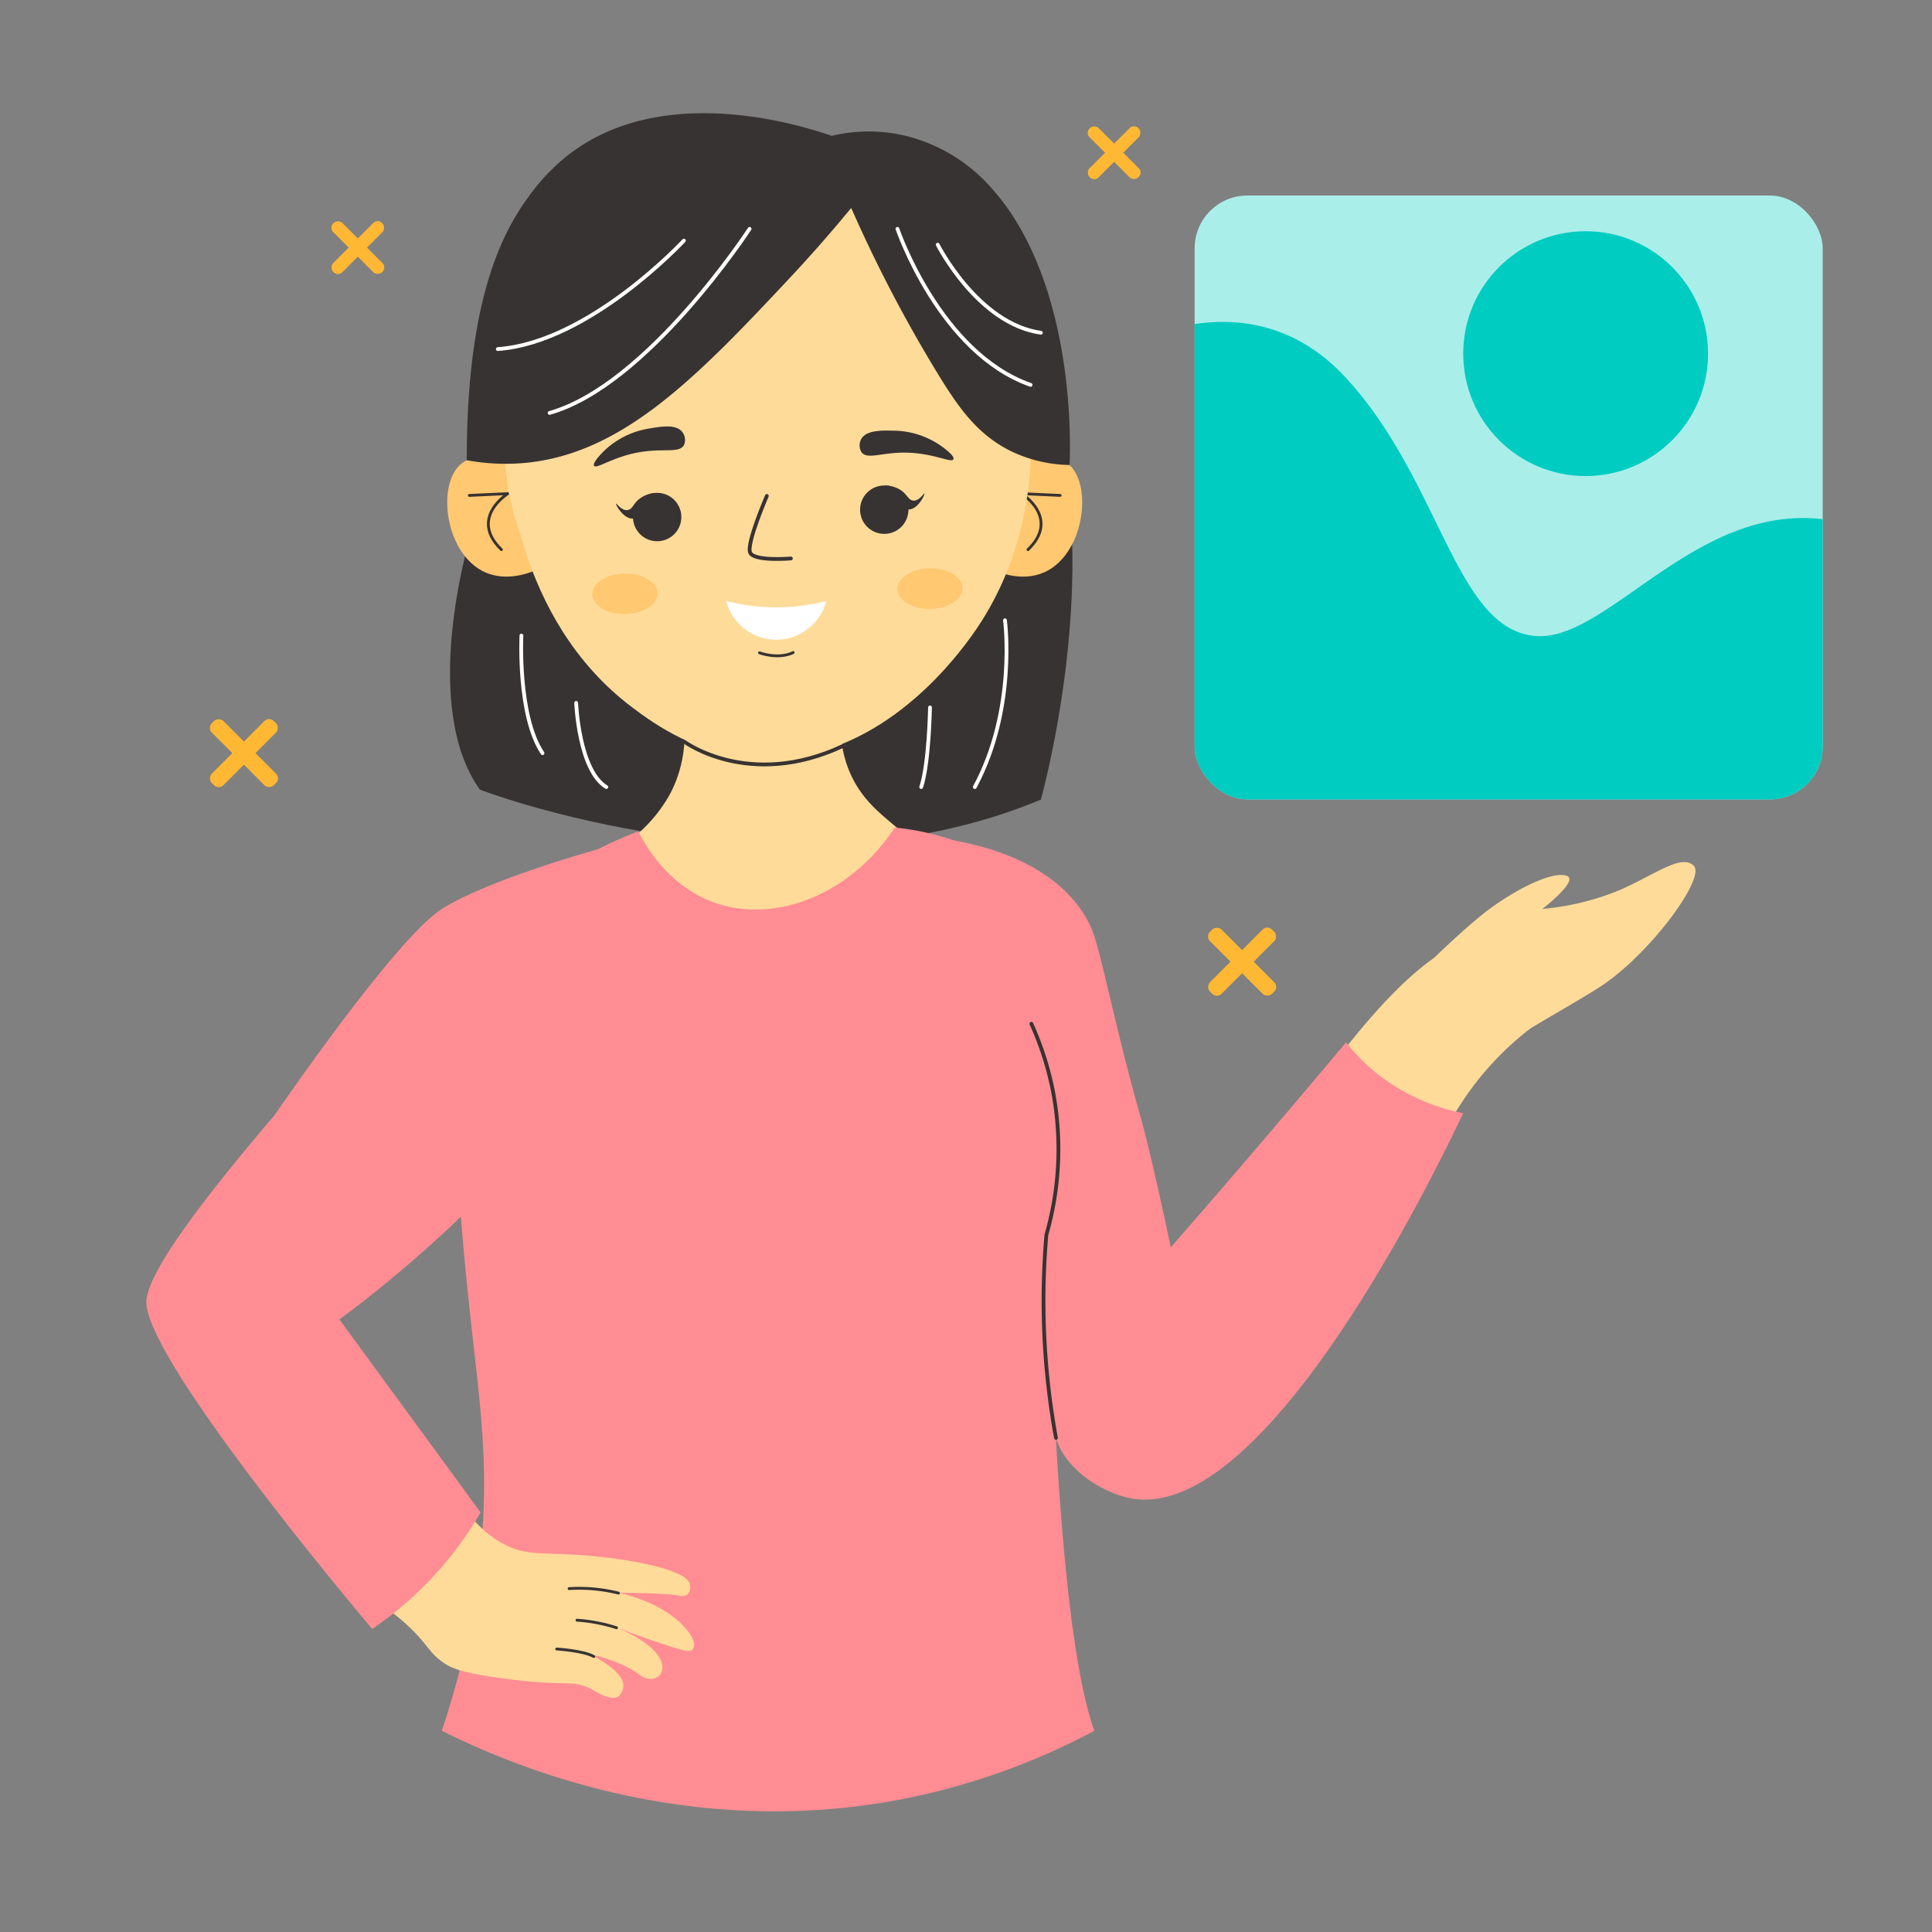 <?xml version="1.0" ?><svg viewBox="0 0 512 512" xmlns="http://www.w3.org/2000/svg" xmlns:xlink="http://www.w3.org/1999/xlink"><rect x="0" y="0" width="512" height="512" fill="#808080" stroke="none"/><defs><style>.cls-1,.cls-10,.cls-16,.cls-17,.cls-6,.cls-8{fill:none;}.cls-2{fill:#ffdb99;}.cls-3{fill:#ffb833;}.cls-4,.cls-9{fill:#383333;}.cls-10,.cls-15,.cls-16,.cls-4{fill-rule:evenodd;}.cls-5{fill:#ffc871;}.cls-10,.cls-16,.cls-6,.cls-8{stroke:#383333;}.cls-10,.cls-16,.cls-17,.cls-6,.cls-8{stroke-linecap:round;stroke-linejoin:round;}.cls-16,.cls-6{stroke-width:0.75px;}.cls-7{fill:#ff8d93;}.cls-11{fill:#fff;}.cls-12{clip-path:url(#clip-path);}.cls-13{fill:#aaeeea;}.cls-14,.cls-15{fill:#00ccc1;}.cls-17{stroke:#fff;}</style><clipPath id="clip-path"><rect class="cls-1" height="160.04" rx="14" width="166.44" x="316.59" y="51.81"/></clipPath></defs><title/><g id="Profile"><path class="cls-2" d="M373.18,260.66s14.09-14.46,22.38-20.37,16.8-9.49,19.77-8.13-6.59,8.72-6.59,8.72a69.91,69.91,0,0,0,20.5-5c9.7-4.27,16.43-9.71,19.64-6.41s-12.12,24-25.19,32.26-26.18,14.34-34.3,23.11C389.39,284.83,369.53,274,373.18,260.66Z"/><path class="cls-2" d="M405.61,272.51a80.28,80.28,0,0,0-24.42,31l-9.1,20.41-32.8-21.59s21.69-35.21,40.77-48.49Z"/><rect class="cls-3" height="18.3" rx="1.63" transform="translate(-18.62 86.27) rotate(-45)" width="3.42" x="93.12" y="56.47"/><rect class="cls-3" height="18.3" rx="1.63" transform="translate(115.48 179.07) rotate(-135)" width="3.42" x="93.12" y="56.47"/><rect class="cls-3" height="18.3" rx="1.63" transform="translate(57.86 220.63) rotate(-45)" width="3.42" x="293.55" y="31.32"/><rect class="cls-3" height="18.3" rx="1.63" transform="translate(475.42 277.87) rotate(-135)" width="3.42" x="293.55" y="31.32"/><rect class="cls-3" height="23.23" rx="1.73" transform="translate(-122.2 104.17) rotate(-45)" width="4.34" x="62.48" y="187.98"/><rect class="cls-3" height="23.23" rx="1.73" transform="translate(-30.78 386.43) rotate(-135)" width="4.34" x="62.48" y="187.98"/><rect class="cls-3" height="23.23" rx="1.73" transform="translate(-83.8 307.4) rotate(-45)" width="4.34" x="327" y="243.25"/><rect class="cls-3" height="23.23" rx="1.73" transform="translate(381.71 667.83) rotate(-135)" width="4.34" x="327" y="243.25"/><path class="cls-4" d="M124.38,143.13S111.16,187,127.2,209.28c0,0,80.86,31.08,148.64,2.62,0,0,15.46-54.8,4.36-98.91s-139.15,4.69-139.15,4.69Z"/><path class="cls-5" d="M265.73,125c.77-.75,5-4.7,11-4.26.88.07,4.38.32,6.74,2.53,6.11,5.72,3.77,23.78-6.79,28.42-5.9,2.6-12.18,0-14.29-1Q264,137.83,265.73,125Z"/><path class="cls-6" d="M280.94,131.29l-10.2-.47s10.38,6.46,1.69,14.84"/><path class="cls-5" d="M139.58,125c-.77-.75-5-4.7-11-4.26-.88.07-4.38.32-6.74,2.53-6.11,5.72-3.77,23.78,6.79,28.42,5.91,2.6,12.18,0,14.3-1Q141.27,137.83,139.58,125Z"/><path class="cls-6" d="M124.38,131.29l10.19-.47s-10.37,6.46-1.69,14.84"/><path class="cls-2" d="M178.81,178.55c1.07,3,6.23,18.43-1.53,32.38A39.89,39.89,0,0,1,166,223.38c-3,2.06-2.37.9-15.05,7.16-3.62,1.79-7.82,3.94-12.59,6.53-.55.3-.86.46-1.27.7a46,46,0,0,0-5.49,3.86,61.11,61.11,0,0,0-10.5,11.18c-7.68,11.1,5.68,42.56,15.06,74,1.62,5.42,6.27,21,8.24,32.2,3.72,21.1,2.51,52.77-22.09,96.6a211.74,211.74,0,0,0,51.28,14.21c47.82,6.93,87.06-4.29,108.55-12.4-2.46-12-5.44-28.33-7.87-47.83-2.64-21.18-5.68-45.65-4.84-76.88.62-23-.07-46.08,1.82-69,.89-11,2.49-20.76-3.64-27.85-7.18-8.31-17.57-5.87-31.68-18-3.55-3-7.35-6.29-10.06-11.75-6.46-13-1.14-27.13.78-31.64Z"/><circle class="cls-2" cx="203.47" cy="117.68" r="69.79"/><path class="cls-2" d="M133.73,114.91c.29,8.16,2.55,49.1,33.9,72.62,5.76,4.32,17.49,12.88,34,13.51,30.47,1.16,50.73-25.69,54.78-31.06,14.12-18.7,16.33-38.69,16.71-48C273.12,122,196.22,68.25,133.73,114.91Z"/><path class="cls-7" d="M169.16,220.31c1.78,3.56,7.93,14.68,20.47,19,16,5.47,35.84-2.28,47.49-20a68.27,68.27,0,0,1,17.29,4,76.92,76.92,0,0,1,12,5.9c10.2,6.4,18.17,45.84,11.51,98.68,0,0,1.21,101.11,12.1,130.77A181.4,181.4,0,0,1,238,477c-56.25,10.5-102.2-9-120.92-18.33,10.42-31.07,11.85-56.31,11-74.14-1-22-6-46.17-7.67-92.48-.48-13.06,0-20.59,3-30C132.08,235.45,161,223.4,169.16,220.31Z"/><path class="cls-7" d="M242.38,221.33c29.15,2.51,40,13.67,44.39,20.18,3.4,5,4,8.74,8.48,27.45,7.14,29.58,6,21.36,10.9,42.78,3.6,15.73,7.84,36,11.88,59.93l-38.52,6.22-17.08-68.44Q252.41,265.4,242.38,221.33Z"/><path class="cls-7" d="M387.77,295c-7.46,15.71-52.47,108.76-88.07,102.07-7-1.32-17.15-7.14-19.86-16-3.68-12.11,8-25,22-40.91,12.29-13.95,31-35.42,54.88-63.93a51.43,51.43,0,0,0,8.15,8.24A53.07,53.07,0,0,0,387.77,295Z"/><path class="cls-8" d="M273.32,271.3a80.84,80.84,0,0,1,5.9,18.82,82.2,82.2,0,0,1-1.91,37.08c-.53,6.12-.83,12.76-.75,19.85a202.37,202.37,0,0,0,3.28,34"/><path class="cls-9" d="M249.58,118.31a22.24,22.24,0,0,0-12.76-4.18c-3.1-.07-7.31-.17-8.6,2.26a3.42,3.42,0,0,0,.08,3.43c1.46,2,5.12.19,11,.13,7.79-.07,12.85,2.88,13.36,1.77C253.06,120.91,250.57,119,249.58,118.31Z"/><path class="cls-9" d="M160,119.57a22.27,22.27,0,0,1,12-6c3.06-.53,7.2-1.26,8.84.95a3.42,3.42,0,0,1,.43,3.41c-1.15,2.14-5,.94-10.89,1.77-7.71,1.09-12.28,4.76-12.95,3.73C157,122.66,159.14,120.44,160,119.57Z"/><path class="cls-10" d="M203.22,131.43s-5.44,12.59-4.44,15S209.59,148,209.59,148"/><path class="cls-6" d="M201.27,173s4.93,1.85,8.93-.07"/><ellipse class="cls-5" cx="246.46" cy="155.98" rx="8.63" ry="5.37" transform="translate(-2.64 4.24) rotate(-0.98)"/><ellipse class="cls-5" cx="165.6" cy="157.36" rx="8.63" ry="5.37" transform="translate(-2.67 2.86) rotate(-0.98)"/><path class="cls-4" d="M239.17,139.29a6.41,6.41,0,1,1-.56-9A6.43,6.43,0,0,1,239.17,139.29Z"/><path class="cls-4" d="M245,130.76c-.14-.12-1.4,2.06-3,1.9-1.19-.11-1.5-1.42-3-2.57a7.71,7.71,0,0,0-4.53-1.44,16.58,16.58,0,0,0,2.59,3.73c1.46,1.59,2.41,2.62,3.69,2.64C243.32,135.05,245.18,130.92,245,130.76Z"/><path class="cls-4" d="M178.69,141.55a6.41,6.41,0,1,1,0-9.06A6.42,6.42,0,0,1,178.69,141.55Z"/><path class="cls-4" d="M163.25,133.46c.13-.13,1.53,2,3.13,1.7,1.18-.2,1.4-1.52,2.83-2.77a7.75,7.75,0,0,1,4.42-1.74,16.42,16.42,0,0,1-2.33,3.9c-1.36,1.69-2.23,2.77-3.51,2.87C165.2,137.63,163.07,133.63,163.25,133.46Z"/><path class="cls-8" d="M181.39,196.59s17.13,12.67,41.8,1.19"/><path class="cls-11" d="M192.44,159.26a52.84,52.84,0,0,0,26.54,0,13.71,13.71,0,0,1-26.54,0Z"/><path class="cls-4" d="M225.58,55.11c-4.55,5.53-9.87,11.7-16,18.25-25.1,26.81-45.13,47.66-71.89,49.43a57.18,57.18,0,0,1-14-.82c0-38.74,7.73-57.91,16-69.29A54.2,54.2,0,0,1,150,41.54c25.2-20.22,62.39-8.3,70.4-5.54a42.6,42.6,0,0,1,17.41-.48A44.27,44.27,0,0,1,262.36,49.4c24,26.21,21.08,73.83,21.08,73.83a37.22,37.22,0,0,1-14.06-3c-10-4.32-15.34-12.2-20.78-21.06A370.5,370.5,0,0,1,225.58,55.11Z"/><path class="cls-2" d="M95.37,422.17a50.63,50.63,0,0,1,15.23,11.16c3.05,3.33,3.77,5.11,6.88,7.27,2,1.39,4.58,2.66,15.44,4.15,17.64,2.43,18.77.16,24,3,1.62.9,5.06,3.08,7,1.8a3.59,3.59,0,0,0,1.24-2.49c.69-4.15-8.83-8.65-8.83-8.65s8.14,1.55,13.33,5.53,12.63-4.67-6.23-12.63c0,0,11.25,4.33,17.82,6.06s1.39-11.08-17.3-15.23c0,0,11.85-.09,16.44.78a2.35,2.35,0,0,0,1.9-.46,2.91,2.91,0,0,0,.51-2.59c-.73-4.48-20.32-6.9-20.32-6.9-17.65-2.18-21.48-.09-28.4-3.49-6.5-3.2-10.49-8.66-12.92-13.06a68.36,68.36,0,0,0-25.74,25.72Z"/><path class="cls-7" d="M158.49,225.05s-38.22,14.28-52,31.41-66.56,73-67.68,88.18,59.83,87.05,59.83,87.05a94.42,94.42,0,0,0,28.72-30.89L89.94,349.65s37.63-26.92,58.69-57.81S158.49,225.05,158.49,225.05Z"/><path class="cls-7" d="M72.69,295.65s32-46.89,44.39-54.76,41.41-15.84,41.41-15.84L127.6,276Z"/><g class="cls-12"><rect class="cls-13" height="160.04" rx="14" width="166.44" x="316.59" y="51.81"/><circle class="cls-14" cx="420.21" cy="93.72" r="32.44"/><path class="cls-15" d="M298.93,91.67s32.52-18.88,57.7,8.4,28.84,66.09,49.82,68.44,46.68-42.29,86.54-28.62l-6.29,75-86.89,6.29L312.34,217l-8.69-55Z"/></g><path class="cls-16" d="M150.81,421a43,43,0,0,1,13.09,1.19"/><path class="cls-16" d="M152.91,429.37a43.84,43.84,0,0,1,10.47,2"/><path class="cls-16" d="M147.53,437s7.17.45,9.82,2"/><path class="cls-17" d="M198.65,60.65s-27,41.43-53,48.78"/><path class="cls-17" d="M181.24,63.76s-25,27-49.32,28.75"/><path class="cls-17" d="M237.83,60.65S249,93.53,273.12,102"/><path class="cls-17" d="M248.5,64.84s10.62,21,27.34,23.34"/><path class="cls-17" d="M138.18,168.43s-1.05,21.23,5.59,31.16"/><path class="cls-17" d="M152.69,186.27s.7,17.88,8,22.31"/><path class="cls-17" d="M266.33,164.38s3.15,23.51-8,44.2"/><path class="cls-17" d="M246.46,187.48s-.24,14.75-2.33,21.1"/></g></svg>
